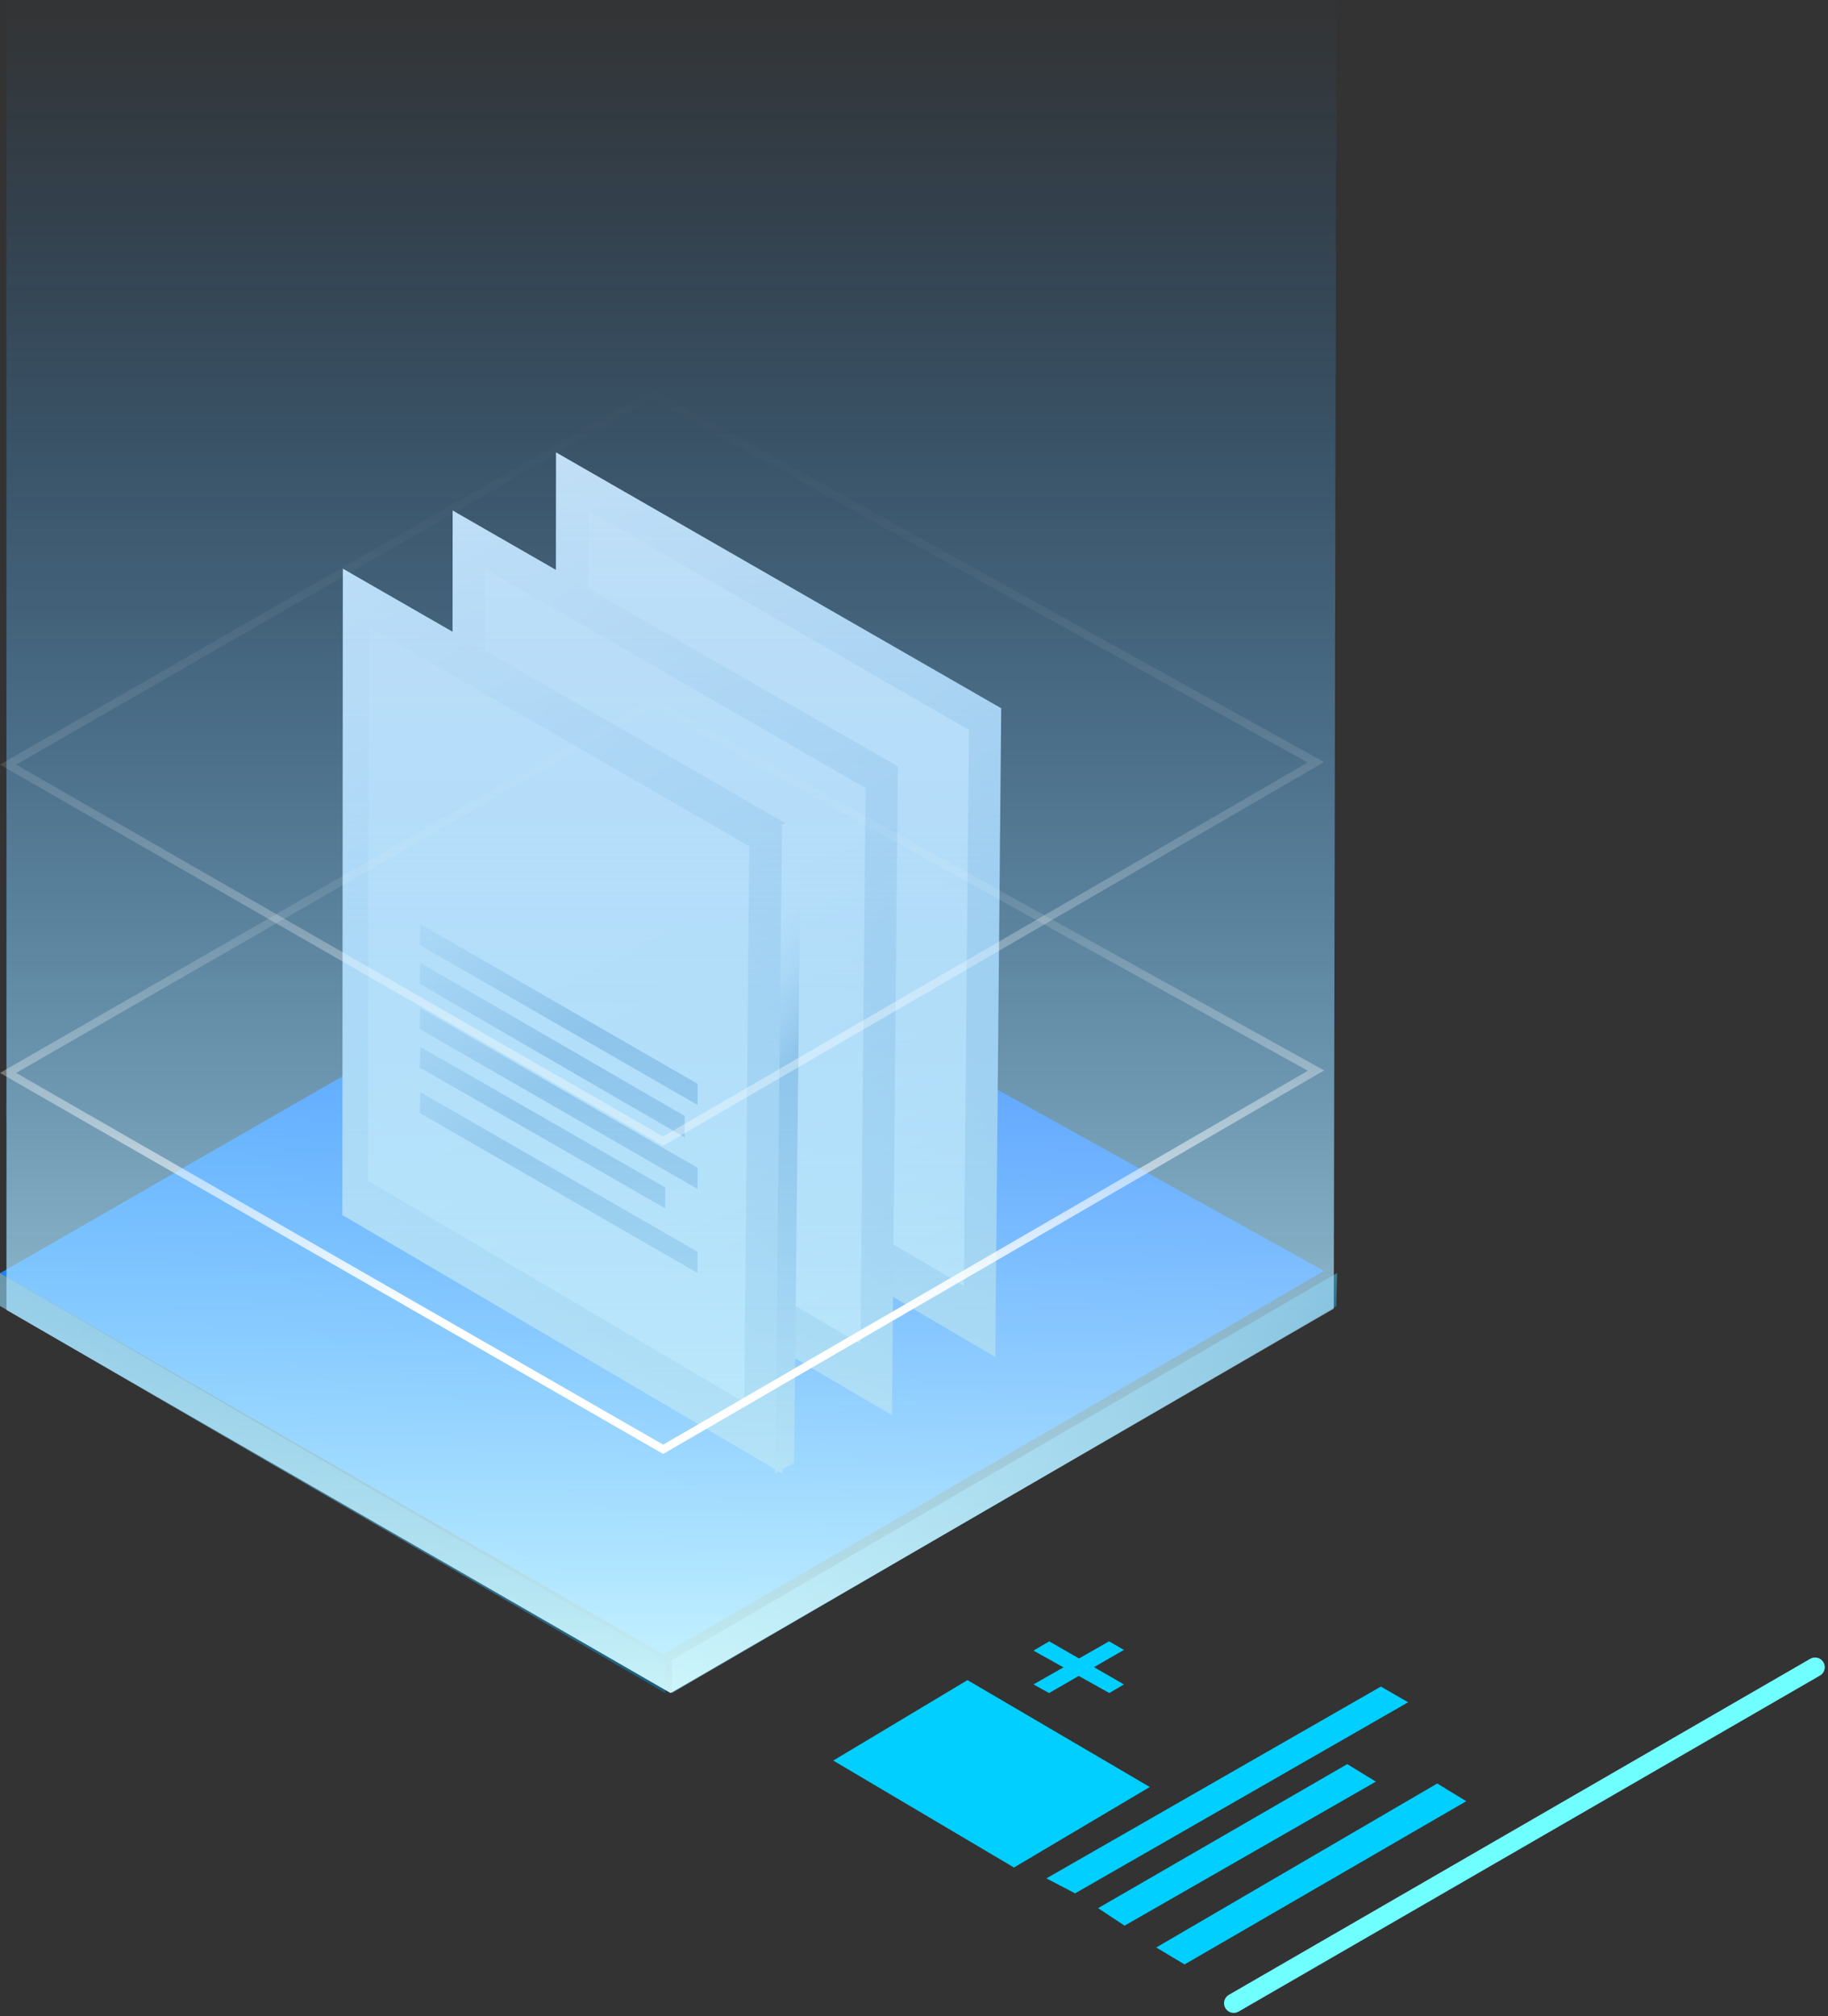 <?xml version="1.0" encoding="UTF-8"?>
<svg width="283px" height="312px" viewBox="0 0 283 312" version="1.1" xmlns="http://www.w3.org/2000/svg" xmlns:xlink="http://www.w3.org/1999/xlink">
    <rect x="0" y="0" width="283" height="312" fill="#333333" stroke="none"/>
    <!-- Generator: Sketch 60 (88103) - https://sketch.com -->
    <title>Asset 12</title>
    <desc>Created with Sketch.</desc>
    <defs>
        <linearGradient x1="115.247%" y1="38.691%" x2="-136.933%" y2="82.402%" id="linearGradient-1">
            <stop stop-color="#014C6E" offset="0%"></stop>
            <stop stop-color="#FFFFFF" offset="100%"></stop>
        </linearGradient>
        <linearGradient x1="68.262%" y1="65.347%" x2="16.42%" y2="21.784%" id="linearGradient-2">
            <stop stop-color="#014C6E" offset="0%"></stop>
            <stop stop-color="#FFFFFF" offset="100%"></stop>
        </linearGradient>
        <linearGradient x1="4.263%" y1="106.213%" x2="117.614%" y2="-33.544%" id="linearGradient-3">
            <stop stop-color="#1F95FF" offset="0%"></stop>
            <stop stop-color="#1A41FF" offset="100%"></stop>
        </linearGradient>
        <linearGradient x1="26.826%" y1="-16.241%" x2="74.253%" y2="119.06%" id="linearGradient-4">
            <stop stop-color="#EBF1F4" offset="0%"></stop>
            <stop stop-color="#E5ECF1" offset="18%"></stop>
            <stop stop-color="#D3E0EA" offset="43%"></stop>
            <stop stop-color="#B7CBDE" offset="71%"></stop>
            <stop stop-color="#91AFCF" offset="100%"></stop>
        </linearGradient>
        <linearGradient x1="48.487%" y1="43.144%" x2="91.935%" y2="236.406%" id="linearGradient-5">
            <stop stop-color="#EBF1F4" offset="0%"></stop>
            <stop stop-color="#E5ECF1" offset="18%"></stop>
            <stop stop-color="#D3E0EA" offset="43%"></stop>
            <stop stop-color="#B7CBDE" offset="71%"></stop>
            <stop stop-color="#91AFCF" offset="100%"></stop>
        </linearGradient>
        <linearGradient x1="48.241%" y1="14.059%" x2="49.411%" y2="37.965%" id="linearGradient-6">
            <stop stop-color="#EBF1F4" offset="0%"></stop>
            <stop stop-color="#E5ECF1" offset="18%"></stop>
            <stop stop-color="#D3E0EA" offset="43%"></stop>
            <stop stop-color="#B7CBDE" offset="71%"></stop>
            <stop stop-color="#91AFCF" offset="100%"></stop>
        </linearGradient>
        <linearGradient x1="48.487%" y1="43.144%" x2="91.935%" y2="236.413%" id="linearGradient-7">
            <stop stop-color="#EBF1F4" offset="0%"></stop>
            <stop stop-color="#E5ECF1" offset="18%"></stop>
            <stop stop-color="#D3E0EA" offset="43%"></stop>
            <stop stop-color="#B7CBDE" offset="71%"></stop>
            <stop stop-color="#91AFCF" offset="100%"></stop>
        </linearGradient>
        <linearGradient x1="-24.987%" y1="-37.882%" x2="58.421%" y2="59.848%" id="linearGradient-8">
            <stop stop-color="#EBF1F4" offset="0%"></stop>
            <stop stop-color="#E5ECF1" offset="18%"></stop>
            <stop stop-color="#D3E0EA" offset="43%"></stop>
            <stop stop-color="#B7CBDE" offset="71%"></stop>
            <stop stop-color="#91AFCF" offset="100%"></stop>
        </linearGradient>
        <linearGradient x1="-34.316%" y1="-50.591%" x2="53.152%" y2="53.748%" id="linearGradient-9">
            <stop stop-color="#EBF1F4" offset="0%"></stop>
            <stop stop-color="#E5ECF1" offset="18%"></stop>
            <stop stop-color="#D3E0EA" offset="43%"></stop>
            <stop stop-color="#B7CBDE" offset="71%"></stop>
            <stop stop-color="#91AFCF" offset="100%"></stop>
        </linearGradient>
        <linearGradient x1="-37.756%" y1="-52.832%" x2="45.652%" y2="44.898%" id="linearGradient-10">
            <stop stop-color="#EBF1F4" offset="0%"></stop>
            <stop stop-color="#E5ECF1" offset="18%"></stop>
            <stop stop-color="#D3E0EA" offset="43%"></stop>
            <stop stop-color="#B7CBDE" offset="71%"></stop>
            <stop stop-color="#91AFCF" offset="100%"></stop>
        </linearGradient>
        <linearGradient x1="-52.546%" y1="-71.439%" x2="40.712%" y2="38.994%" id="linearGradient-11">
            <stop stop-color="#EBF1F4" offset="0%"></stop>
            <stop stop-color="#E5ECF1" offset="18%"></stop>
            <stop stop-color="#D3E0EA" offset="43%"></stop>
            <stop stop-color="#B7CBDE" offset="71%"></stop>
            <stop stop-color="#91AFCF" offset="100%"></stop>
        </linearGradient>
        <linearGradient x1="-50.88%" y1="-68.218%" x2="32.527%" y2="29.5%" id="linearGradient-12">
            <stop stop-color="#EBF1F4" offset="0%"></stop>
            <stop stop-color="#E5ECF1" offset="18%"></stop>
            <stop stop-color="#D3E0EA" offset="43%"></stop>
            <stop stop-color="#B7CBDE" offset="71%"></stop>
            <stop stop-color="#91AFCF" offset="100%"></stop>
        </linearGradient>
        <linearGradient x1="50.002%" y1="17.669%" x2="50.002%" y2="103.59%" id="linearGradient-13">
            <stop stop-color="#1F95FF" stop-opacity="0" offset="0%"></stop>
            <stop stop-color="#DAFFFF" offset="100%"></stop>
        </linearGradient>
        <linearGradient x1="49.998%" y1="-25.661%" x2="49.998%" y2="81.734%" id="linearGradient-14">
            <stop stop-color="#FFFFFF" stop-opacity="0" offset="0%"></stop>
            <stop stop-color="#FFFFFF" stop-opacity="0.01" offset="23%"></stop>
            <stop stop-color="#FFFFFF" stop-opacity="0.04" offset="36%"></stop>
            <stop stop-color="#FFFFFF" stop-opacity="0.1" offset="48%"></stop>
            <stop stop-color="#FFFFFF" stop-opacity="0.18" offset="57%"></stop>
            <stop stop-color="#FFFFFF" stop-opacity="0.28" offset="67%"></stop>
            <stop stop-color="#FFFFFF" stop-opacity="0.41" offset="75%"></stop>
            <stop stop-color="#FFFFFF" stop-opacity="0.56" offset="83%"></stop>
            <stop stop-color="#FFFFFF" stop-opacity="0.74" offset="91%"></stop>
            <stop stop-color="#FFFFFF" stop-opacity="0.93" offset="98%"></stop>
            <stop stop-color="#FFFFFF" offset="100%"></stop>
        </linearGradient>
        <linearGradient x1="49.998%" y1="-25.661%" x2="49.998%" y2="81.727%" id="linearGradient-15">
            <stop stop-color="#FFFFFF" stop-opacity="0" offset="0%"></stop>
            <stop stop-color="#FFFFFF" stop-opacity="0.01" offset="23%"></stop>
            <stop stop-color="#FFFFFF" stop-opacity="0.04" offset="36%"></stop>
            <stop stop-color="#FFFFFF" stop-opacity="0.1" offset="48%"></stop>
            <stop stop-color="#FFFFFF" stop-opacity="0.18" offset="57%"></stop>
            <stop stop-color="#FFFFFF" stop-opacity="0.28" offset="67%"></stop>
            <stop stop-color="#FFFFFF" stop-opacity="0.41" offset="75%"></stop>
            <stop stop-color="#FFFFFF" stop-opacity="0.56" offset="83%"></stop>
            <stop stop-color="#FFFFFF" stop-opacity="0.74" offset="91%"></stop>
            <stop stop-color="#FFFFFF" stop-opacity="0.93" offset="98%"></stop>
            <stop stop-color="#FFFFFF" offset="100%"></stop>
        </linearGradient>
    </defs>
    <g id="Page-1" stroke="none" stroke-width="1" fill="none" fill-rule="evenodd">
        <g id="Optimize-benefits-of-time-tracking" transform="translate(-488, -2291)">
            <g id="Asset-12" transform="translate(488, 2235)">
                <polygon id="Shape" fill="url(#linearGradient-1)" fill-rule="nonzero" points="103 318 0 258.102 0 253 103 312.89"></polygon>
                <polygon id="Shape" fill="url(#linearGradient-2)" fill-rule="nonzero" points="104 318 104 312.907 207 253 206.886 258.123"></polygon>
                <polygon id="Shape" fill="url(#linearGradient-3)" fill-rule="nonzero" points="100.986 195 205 252.681 102.677 312 0 253.036"></polygon>
                <polygon id="Shape" fill="url(#linearGradient-4)" fill-rule="nonzero" points="86.076 126 86 226.023 154.082 266 155 165.605"></polygon>
                <polygon id="Shape" fill="url(#linearGradient-5)" fill-rule="nonzero" points="91.068 135 91 220.732 149.212 255 150 168.944"></polygon>
                <polygon id="Shape" fill="url(#linearGradient-4)" fill-rule="nonzero" points="70.076 135 70 235.023 138.082 275 139 174.605"></polygon>
                <polygon id="Shape" fill="url(#linearGradient-5)" fill-rule="nonzero" points="75.06 144 75 229.732 133.212 264 134 177.944"></polygon>
                <polygon id="Shape" fill="url(#linearGradient-4)" fill-rule="nonzero" points="53.076 144 53 244.03 121.074 284 122 183.612"></polygon>
                <polygon id="Shape" fill="url(#linearGradient-6)" fill-rule="nonzero" points="121.07 183.627 120 284 122.93 282.38 124 182"></polygon>
                <polygon id="Shape" fill="url(#linearGradient-7)" fill-rule="nonzero" points="57.06 153 57 238.739 115.212 273 116 186.952"></polygon>
                <polygon id="Shape" fill="url(#linearGradient-8)" fill-rule="nonzero" points="65.061 199 108 223.722 107.992 227 65 202.248"></polygon>
                <polygon id="Shape" fill="url(#linearGradient-9)" fill-rule="nonzero" points="65 208.261 105.985 232 106 228.7 65.061 205"></polygon>
                <polygon id="Shape" fill="url(#linearGradient-10)" fill-rule="nonzero" points="65.061 212 108 236.722 107.992 240 65 215.248"></polygon>
                <polygon id="Shape" fill="url(#linearGradient-11)" fill-rule="nonzero" points="65 221.21 102.985 243 103 239.76 65.06 218"></polygon>
                <polygon id="Shape" fill="url(#linearGradient-12)" fill-rule="nonzero" points="65.061 225 108 249.722 107.992 253 65 228.248"></polygon>
                <polygon id="Shape" fill="url(#linearGradient-13)" fill-rule="nonzero" style="mix-blend-mode: overlay;" points="206.485 258.511 103.807 318 1 258.716 1 0 207 0"></polygon>
                <path d="M102.67,281 L0,222.035 L100.991,164 L101.301,164.174 L205,221.649 L204.047,222.201 L102.67,281 Z M2.497,222.035 L102.67,279.563 L202.473,221.702 L100.998,165.429 L2.497,222.035 Z" id="Shape" fill="url(#linearGradient-14)" fill-rule="nonzero"></path>
                <g id="Group" opacity="0.36" transform="translate(0, 116)" fill="url(#linearGradient-15)" fill-rule="nonzero">
                    <path d="M102.659,117.304 L0,58.327 L100.98,0.28 L101.29,0.446 L204.977,57.933 L204.024,58.486 L102.659,117.304 Z M2.496,58.327 L102.659,115.867 L202.451,57.994 L100.987,1.709 L2.496,58.327 Z" id="Shape"></path>
                </g>
                <line x1="191" y1="366" x2="281" y2="314" id="Shape" stroke="#70FFFF" stroke-width="3" stroke-linecap="round" stroke-linejoin="round"></line>
                <polygon id="Shape" fill="#00CFFF" fill-rule="nonzero" points="160 311.434 162.438 310 174 316.668 171.734 318"></polygon>
                <polygon id="Shape" fill="#00CFFF" fill-rule="nonzero" points="171.696 310 160 316.668 162.408 318 174 311.325"></polygon>
                <polygon id="Shape" fill="#00CFFF" fill-rule="nonzero" points="129 328.451 149.782 316 178 332.541 156.976 345"></polygon>
                <polygon id="Shape" fill="#00CFFF" fill-rule="nonzero" points="162 346.682 213.778 317 218 319.43 166.44 349"></polygon>
                <polygon id="Shape" fill="#00CFFF" fill-rule="nonzero" points="170 351.29 208.572 329 213 331.71 174.098 354"></polygon>
                <polygon id="Shape" fill="#00CFFF" fill-rule="nonzero" points="179 357.377 222.501 332 227 334.738 183.385 360"></polygon>
            </g>
        </g>
    </g>
</svg>